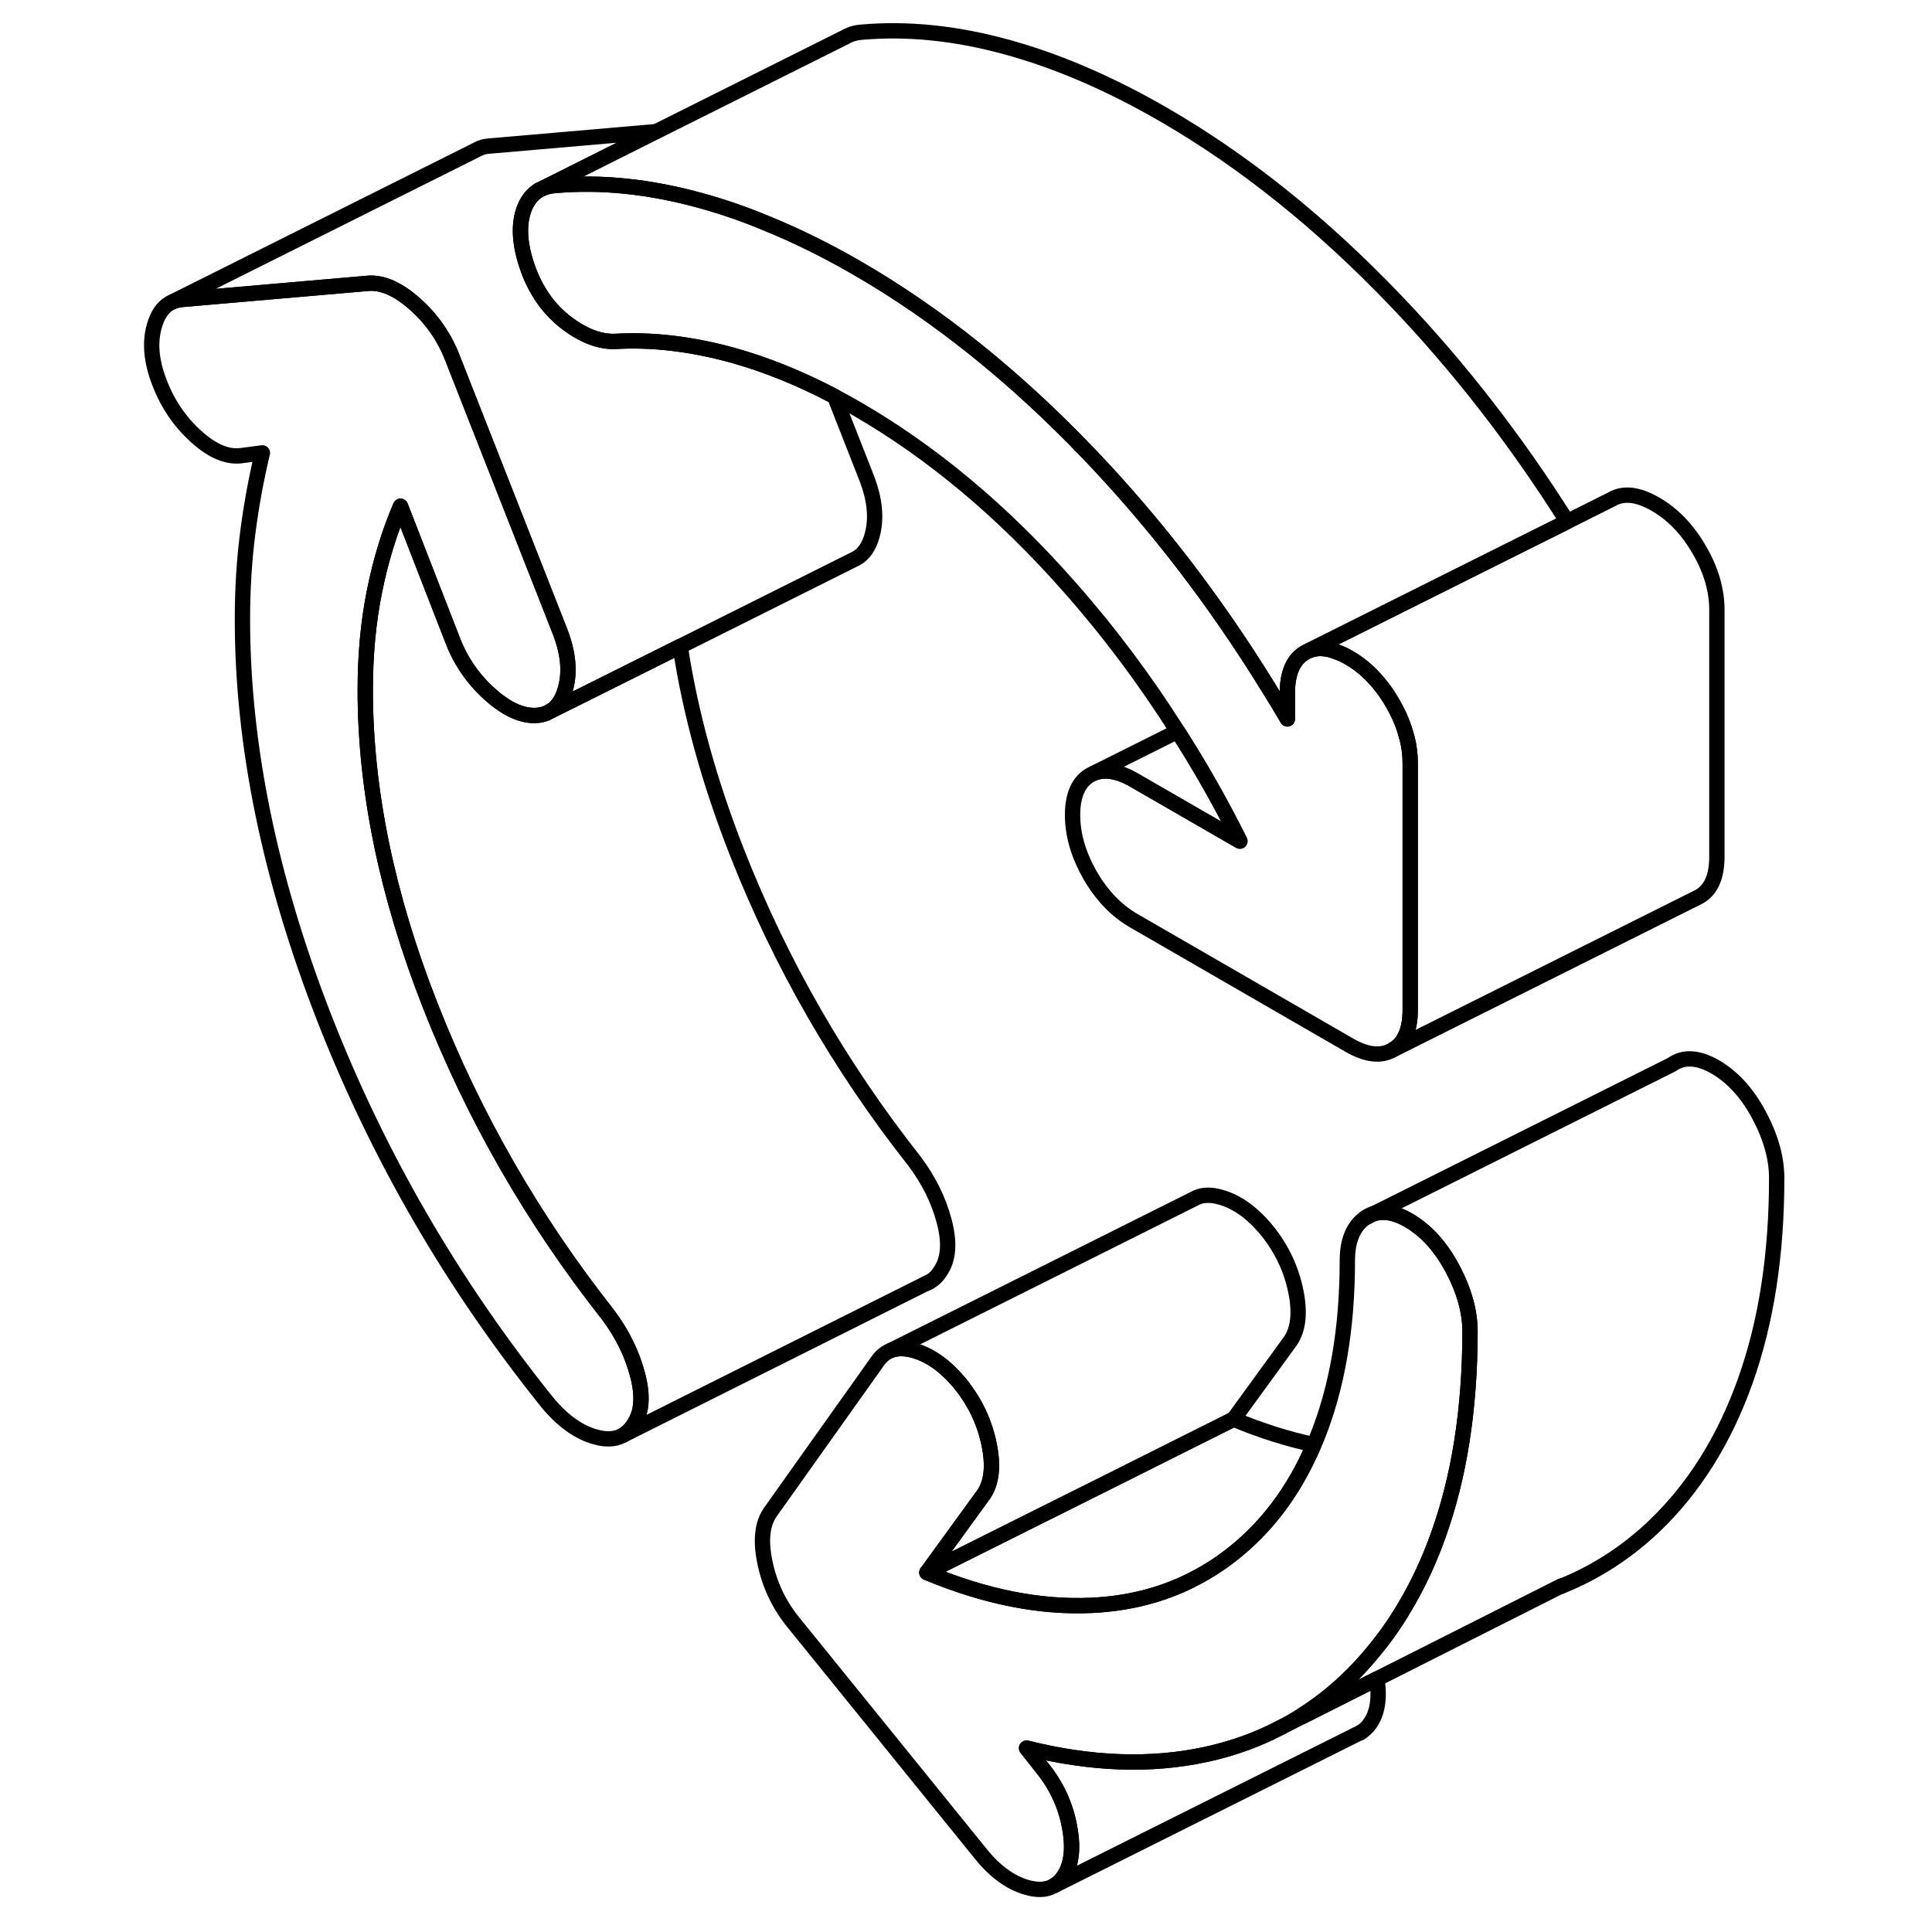 <svg width="24" height="24" viewBox="0 0 111 126" fill="none" xmlns="http://www.w3.org/2000/svg" stroke-width="1px" stroke-linecap="round" stroke-linejoin="round">
    <path d="M81.52 79.436L82.07 79.156C81.88 79.216 81.691 79.306 81.52 79.436Z" stroke="currentColor" stroke-linejoin="round"/>
    <path d="M33.831 92.906C33.631 93.216 33.401 93.446 33.121 93.606L33.001 93.666C32.551 93.876 32.011 93.896 31.381 93.726C30.281 93.436 29.231 92.696 28.231 91.506C22.021 83.786 17.151 75.386 13.611 66.296C10.081 57.216 8.311 48.576 8.311 40.386C8.311 38.396 8.431 36.506 8.661 34.726C8.891 32.946 9.211 31.216 9.611 29.536L8.311 29.706C7.381 29.856 6.371 29.446 5.311 28.486C4.241 27.526 3.441 26.356 2.911 24.976C2.371 23.596 2.251 22.366 2.561 21.276C2.761 20.566 3.081 20.066 3.551 19.786L3.771 19.676C3.961 19.596 4.171 19.546 4.411 19.526L16.521 18.476C17.451 18.406 18.471 18.856 19.571 19.836C20.671 20.816 21.491 21.996 22.021 23.376L29.031 41.206C29.561 42.586 29.681 43.816 29.381 44.906C29.191 45.586 28.881 46.076 28.441 46.356L28.111 46.526C27.931 46.596 27.741 46.636 27.531 46.656C26.591 46.726 25.571 46.276 24.471 45.296C23.371 44.316 22.551 43.136 22.021 41.756L18.621 33.016C17.881 34.736 17.321 36.586 16.921 38.576C16.521 40.566 16.321 42.706 16.321 45.006C16.321 51.516 17.731 58.386 20.571 65.606C23.411 72.836 27.261 79.536 32.131 85.716C33.061 86.946 33.711 88.256 34.081 89.656C34.451 91.056 34.361 92.136 33.831 92.906Z" stroke="currentColor" stroke-linejoin="round"/>
    <path d="M88.37 86.836C88.37 89.376 88.19 91.756 87.84 93.996C87.5 96.156 86.99 98.186 86.32 100.066C85.71 101.786 84.97 103.366 84.11 104.806C83.46 105.916 82.73 106.936 81.92 107.886C81.44 108.466 80.92 109.026 80.37 109.546C79.44 110.436 78.45 111.216 77.39 111.876C77 112.126 76.6 112.366 76.19 112.576L75.36 112.996C74.03 113.626 72.61 114.106 71.11 114.426C67.54 115.196 63.65 115.056 59.45 114.006L60.45 115.276C61.39 116.426 61.99 117.716 62.25 119.126C62.52 120.546 62.39 121.636 61.85 122.406C61.68 122.656 61.48 122.836 61.25 122.976L61.17 123.016C60.71 123.266 60.13 123.286 59.45 123.086C58.38 122.776 57.38 122.046 56.45 120.886L44.24 105.806C43.3 104.646 42.69 103.356 42.39 101.916C42.09 100.486 42.2 99.386 42.74 98.616L49.74 88.766C49.95 88.466 50.21 88.246 50.5 88.116L50.61 88.066C51.04 87.906 51.55 87.916 52.14 88.086C53.21 88.396 54.21 89.126 55.15 90.276C56.08 91.436 56.7 92.726 57 94.166C57.3 95.596 57.18 96.696 56.65 97.466L52.95 102.556C56.75 104.146 60.33 104.856 63.7 104.696C66.05 104.586 68.2 104.046 70.14 103.086C70.98 102.666 71.79 102.176 72.56 101.596C74.99 99.776 76.87 97.316 78.19 94.216C78.26 94.076 78.31 93.946 78.37 93.806C79.7 90.526 80.37 86.656 80.37 82.216C80.37 80.916 80.75 79.986 81.52 79.436L82.07 79.156H82.11C82.77 78.946 83.52 79.096 84.37 79.586C85.5 80.246 86.46 81.296 87.22 82.726C87.99 84.166 88.37 85.536 88.37 86.836Z" stroke="currentColor" stroke-linejoin="round"/>
    <path d="M49.381 34.906C49.181 35.646 48.821 36.166 48.321 36.426L48.141 36.516L36.861 42.156L30.191 45.486L28.441 46.356C28.881 46.076 29.191 45.586 29.381 44.906C29.681 43.816 29.561 42.586 29.03 41.206L22.02 23.376C21.491 21.996 20.671 20.816 19.57 19.836C18.471 18.856 17.451 18.406 16.52 18.476L4.411 19.526C4.171 19.546 3.961 19.596 3.771 19.676L23.59 9.766C23.82 9.626 24.101 9.546 24.41 9.526L35.27 8.586L27.91 12.276L27.68 12.386C27.191 12.666 26.831 13.136 26.62 13.806C26.291 14.876 26.421 16.196 27.02 17.766C27.311 18.496 27.671 19.146 28.11 19.726C28.46 20.176 28.851 20.586 29.3 20.946C29.36 20.996 29.421 21.036 29.48 21.086C30.581 21.906 31.631 22.306 32.631 22.266C35.031 22.126 37.571 22.426 40.24 23.156C42.441 23.766 44.67 24.666 46.931 25.856L49.031 31.206C49.56 32.586 49.681 33.816 49.381 34.906Z" stroke="currentColor" stroke-linejoin="round"/>
    <path d="M81.85 112.406C81.66 112.676 81.44 112.876 81.18 113.016L80.99 113.106L61.25 122.976C61.48 122.836 61.68 122.656 61.85 122.406C62.39 121.636 62.52 120.546 62.25 119.126C61.99 117.716 61.39 116.426 60.45 115.276L59.45 114.006C63.65 115.056 67.54 115.196 71.11 114.426C72.61 114.106 74.03 113.626 75.36 112.996L76.19 112.576L77.46 111.936L82.3 109.496C82.49 110.736 82.34 111.706 81.85 112.406Z" stroke="currentColor" stroke-linejoin="round"/>
    <path d="M76.65 87.466L72.95 92.556L64.88 96.596L52.95 102.556L56.65 97.466C57.18 96.696 57.3 95.596 57 94.166C56.7 92.726 56.08 91.436 55.15 90.276C54.21 89.126 53.21 88.396 52.14 88.086C51.55 87.916 51.04 87.906 50.61 88.066L70.57 78.086C71.01 77.906 71.53 77.906 72.14 78.086C73.21 78.396 74.21 79.126 75.15 80.276C76.08 81.436 76.7 82.726 77 84.166C77.3 85.596 77.18 86.696 76.65 87.466Z" stroke="currentColor" stroke-linejoin="round"/>
    <path d="M78.19 94.216C76.87 97.316 74.99 99.776 72.56 101.596C71.79 102.176 70.98 102.666 70.14 103.086C68.2 104.046 66.05 104.586 63.7 104.696C60.33 104.856 56.75 104.146 52.95 102.556L64.88 96.596L72.95 92.556C74.75 93.306 76.49 93.856 78.19 94.216Z" stroke="currentColor" stroke-linejoin="round"/>
    <path d="M84.47 49.786V65.866C84.47 67.166 84.09 68.036 83.32 68.476C82.55 68.916 81.6 68.806 80.47 68.146L66.46 60.056C65.32 59.406 64.37 58.416 63.6 57.096C62.84 55.766 62.45 54.456 62.45 53.156C62.45 51.856 62.84 50.986 63.6 50.546L63.84 50.426C64.56 50.136 65.43 50.286 66.46 50.876L73.361 54.856C72.121 52.366 70.77 49.986 69.3 47.696C67.18 44.346 64.831 41.206 62.251 38.286C57.92 33.366 53.28 29.486 48.34 26.636C47.87 26.366 47.401 26.106 46.931 25.856C44.67 24.666 42.441 23.766 40.24 23.156C37.571 22.426 35.031 22.126 32.63 22.266C31.631 22.306 30.581 21.906 29.48 21.086C29.421 21.036 29.36 20.996 29.3 20.946C28.851 20.586 28.46 20.176 28.11 19.726C27.671 19.146 27.31 18.496 27.02 17.766C26.42 16.196 26.291 14.876 26.62 13.806C26.831 13.136 27.191 12.666 27.68 12.386L27.91 12.276C28.16 12.176 28.43 12.116 28.73 12.096C31.73 11.836 34.88 12.166 38.181 13.076C39.6 13.466 41.041 13.956 42.49 14.566C44.41 15.346 46.36 16.306 48.34 17.446C53.61 20.486 58.67 24.536 63.501 29.586C67.8 34.076 71.701 39.136 75.171 44.756C75.611 45.456 76.04 46.166 76.46 46.886V45.166C76.46 44.756 76.5 44.386 76.58 44.056C76.75 43.356 77.091 42.856 77.621 42.556L77.88 42.426C78.4 42.226 78.99 42.246 79.671 42.516C79.921 42.596 80.19 42.726 80.47 42.886C81.31 43.366 82.04 44.036 82.68 44.886C82.91 45.186 83.12 45.506 83.32 45.856C83.75 46.596 84.061 47.336 84.24 48.066H84.251C84.4 48.646 84.47 49.216 84.47 49.786Z" stroke="currentColor" stroke-linejoin="round"/>
    <path d="M94.71 34.016L88.82 36.956L77.88 42.426L77.62 42.556C77.09 42.856 76.75 43.356 76.58 44.056C76.5 44.386 76.46 44.756 76.46 45.166V46.886C76.04 46.166 75.61 45.456 75.17 44.756C71.7 39.136 67.8 34.076 63.5 29.586C58.67 24.536 53.61 20.486 48.34 17.446C46.36 16.306 44.41 15.346 42.49 14.566C41.04 13.956 39.6 13.466 38.18 13.076C34.88 12.166 31.73 11.836 28.73 12.096C28.43 12.116 28.16 12.176 27.91 12.276L35.27 8.586H35.29L47.65 2.406C47.71 2.366 47.76 2.336 47.83 2.316C48.09 2.186 48.39 2.116 48.73 2.096C51.73 1.836 54.88 2.166 58.18 3.076C61.49 3.986 64.87 5.446 68.34 7.446C73.61 10.486 78.67 14.536 83.5 19.586C87.61 23.876 91.35 28.686 94.71 34.016Z" stroke="currentColor" stroke-linejoin="round"/>
    <path d="M27.681 12.386L27.621 12.416" stroke="currentColor" stroke-linejoin="round"/>
    <path d="M104.471 39.786V55.866C104.471 57.166 104.091 58.036 103.321 58.476L83.321 68.476C84.091 68.036 84.471 67.166 84.471 65.866V49.786C84.471 49.216 84.401 48.646 84.251 48.076H84.241C84.061 47.336 83.751 46.596 83.321 45.856C83.121 45.506 82.911 45.186 82.681 44.886C82.041 44.036 81.311 43.366 80.471 42.886C80.191 42.726 79.921 42.596 79.671 42.516C78.991 42.246 78.401 42.226 77.881 42.426L88.821 36.956L94.711 34.016L97.621 32.556C98.381 32.116 99.331 32.226 100.471 32.886C101.601 33.536 102.551 34.526 103.321 35.856C104.091 37.176 104.471 38.486 104.471 39.786Z" stroke="currentColor" stroke-linejoin="round"/>
    <path d="M73.361 54.856L66.461 50.876C65.431 50.286 64.561 50.136 63.841 50.426L69.301 47.696C70.771 49.986 72.121 52.366 73.361 54.856Z" stroke="currentColor" stroke-linejoin="round"/>
    <path d="M53.83 82.906C53.59 83.296 53.28 83.556 52.91 83.706L52.85 83.726L33.12 93.606C33.4 93.446 33.63 93.216 33.83 92.906C34.36 92.136 34.45 91.056 34.08 89.656C33.71 88.256 33.06 86.946 32.13 85.716C27.26 79.536 23.41 72.836 20.57 65.606C17.73 58.386 16.32 51.516 16.32 45.006C16.32 42.706 16.52 40.566 16.92 38.576C17.32 36.586 17.88 34.736 18.62 33.016L22.02 41.756C22.55 43.136 23.37 44.316 24.47 45.296C25.57 46.276 26.59 46.726 27.53 46.656C27.74 46.636 27.93 46.596 28.11 46.526L28.44 46.356L30.19 45.486L36.86 42.156C37.52 46.496 38.75 50.976 40.57 55.606C43.41 62.836 47.26 69.536 52.13 75.716C53.06 76.946 53.71 78.256 54.08 79.656C54.45 81.056 54.36 82.136 53.83 82.906Z" stroke="currentColor" stroke-linejoin="round"/>
    <path d="M53.12 83.596L52.91 83.706" stroke="currentColor" stroke-linejoin="round"/>
    <path d="M81.231 112.996L81.181 113.016" stroke="currentColor" stroke-linejoin="round"/>
    <path d="M108.371 76.836C108.371 81.816 107.691 86.226 106.321 90.066C104.951 93.906 102.971 97.066 100.371 99.546C98.581 101.246 96.561 102.556 94.311 103.456H94.271L82.301 109.496L77.461 111.936C77.461 111.936 77.411 111.906 77.391 111.876C78.451 111.216 79.441 110.436 80.371 109.546C80.921 109.026 81.441 108.466 81.921 107.886C82.731 106.936 83.461 105.916 84.111 104.806C84.971 103.366 85.711 101.786 86.321 100.066C86.991 98.186 87.501 96.156 87.841 93.996C88.191 91.756 88.371 89.376 88.371 86.836C88.371 85.536 87.991 84.166 87.221 82.726C86.461 81.296 85.501 80.246 84.371 79.586C83.521 79.096 82.771 78.946 82.111 79.146L101.521 69.436C102.291 68.886 103.241 68.936 104.371 69.586C105.501 70.246 106.461 71.296 107.221 72.726C107.991 74.166 108.371 75.536 108.371 76.836Z" stroke="currentColor" stroke-linejoin="round"/>
    <path d="M94.361 103.426L94.311 103.456" stroke="currentColor" stroke-linejoin="round"/>
</svg>